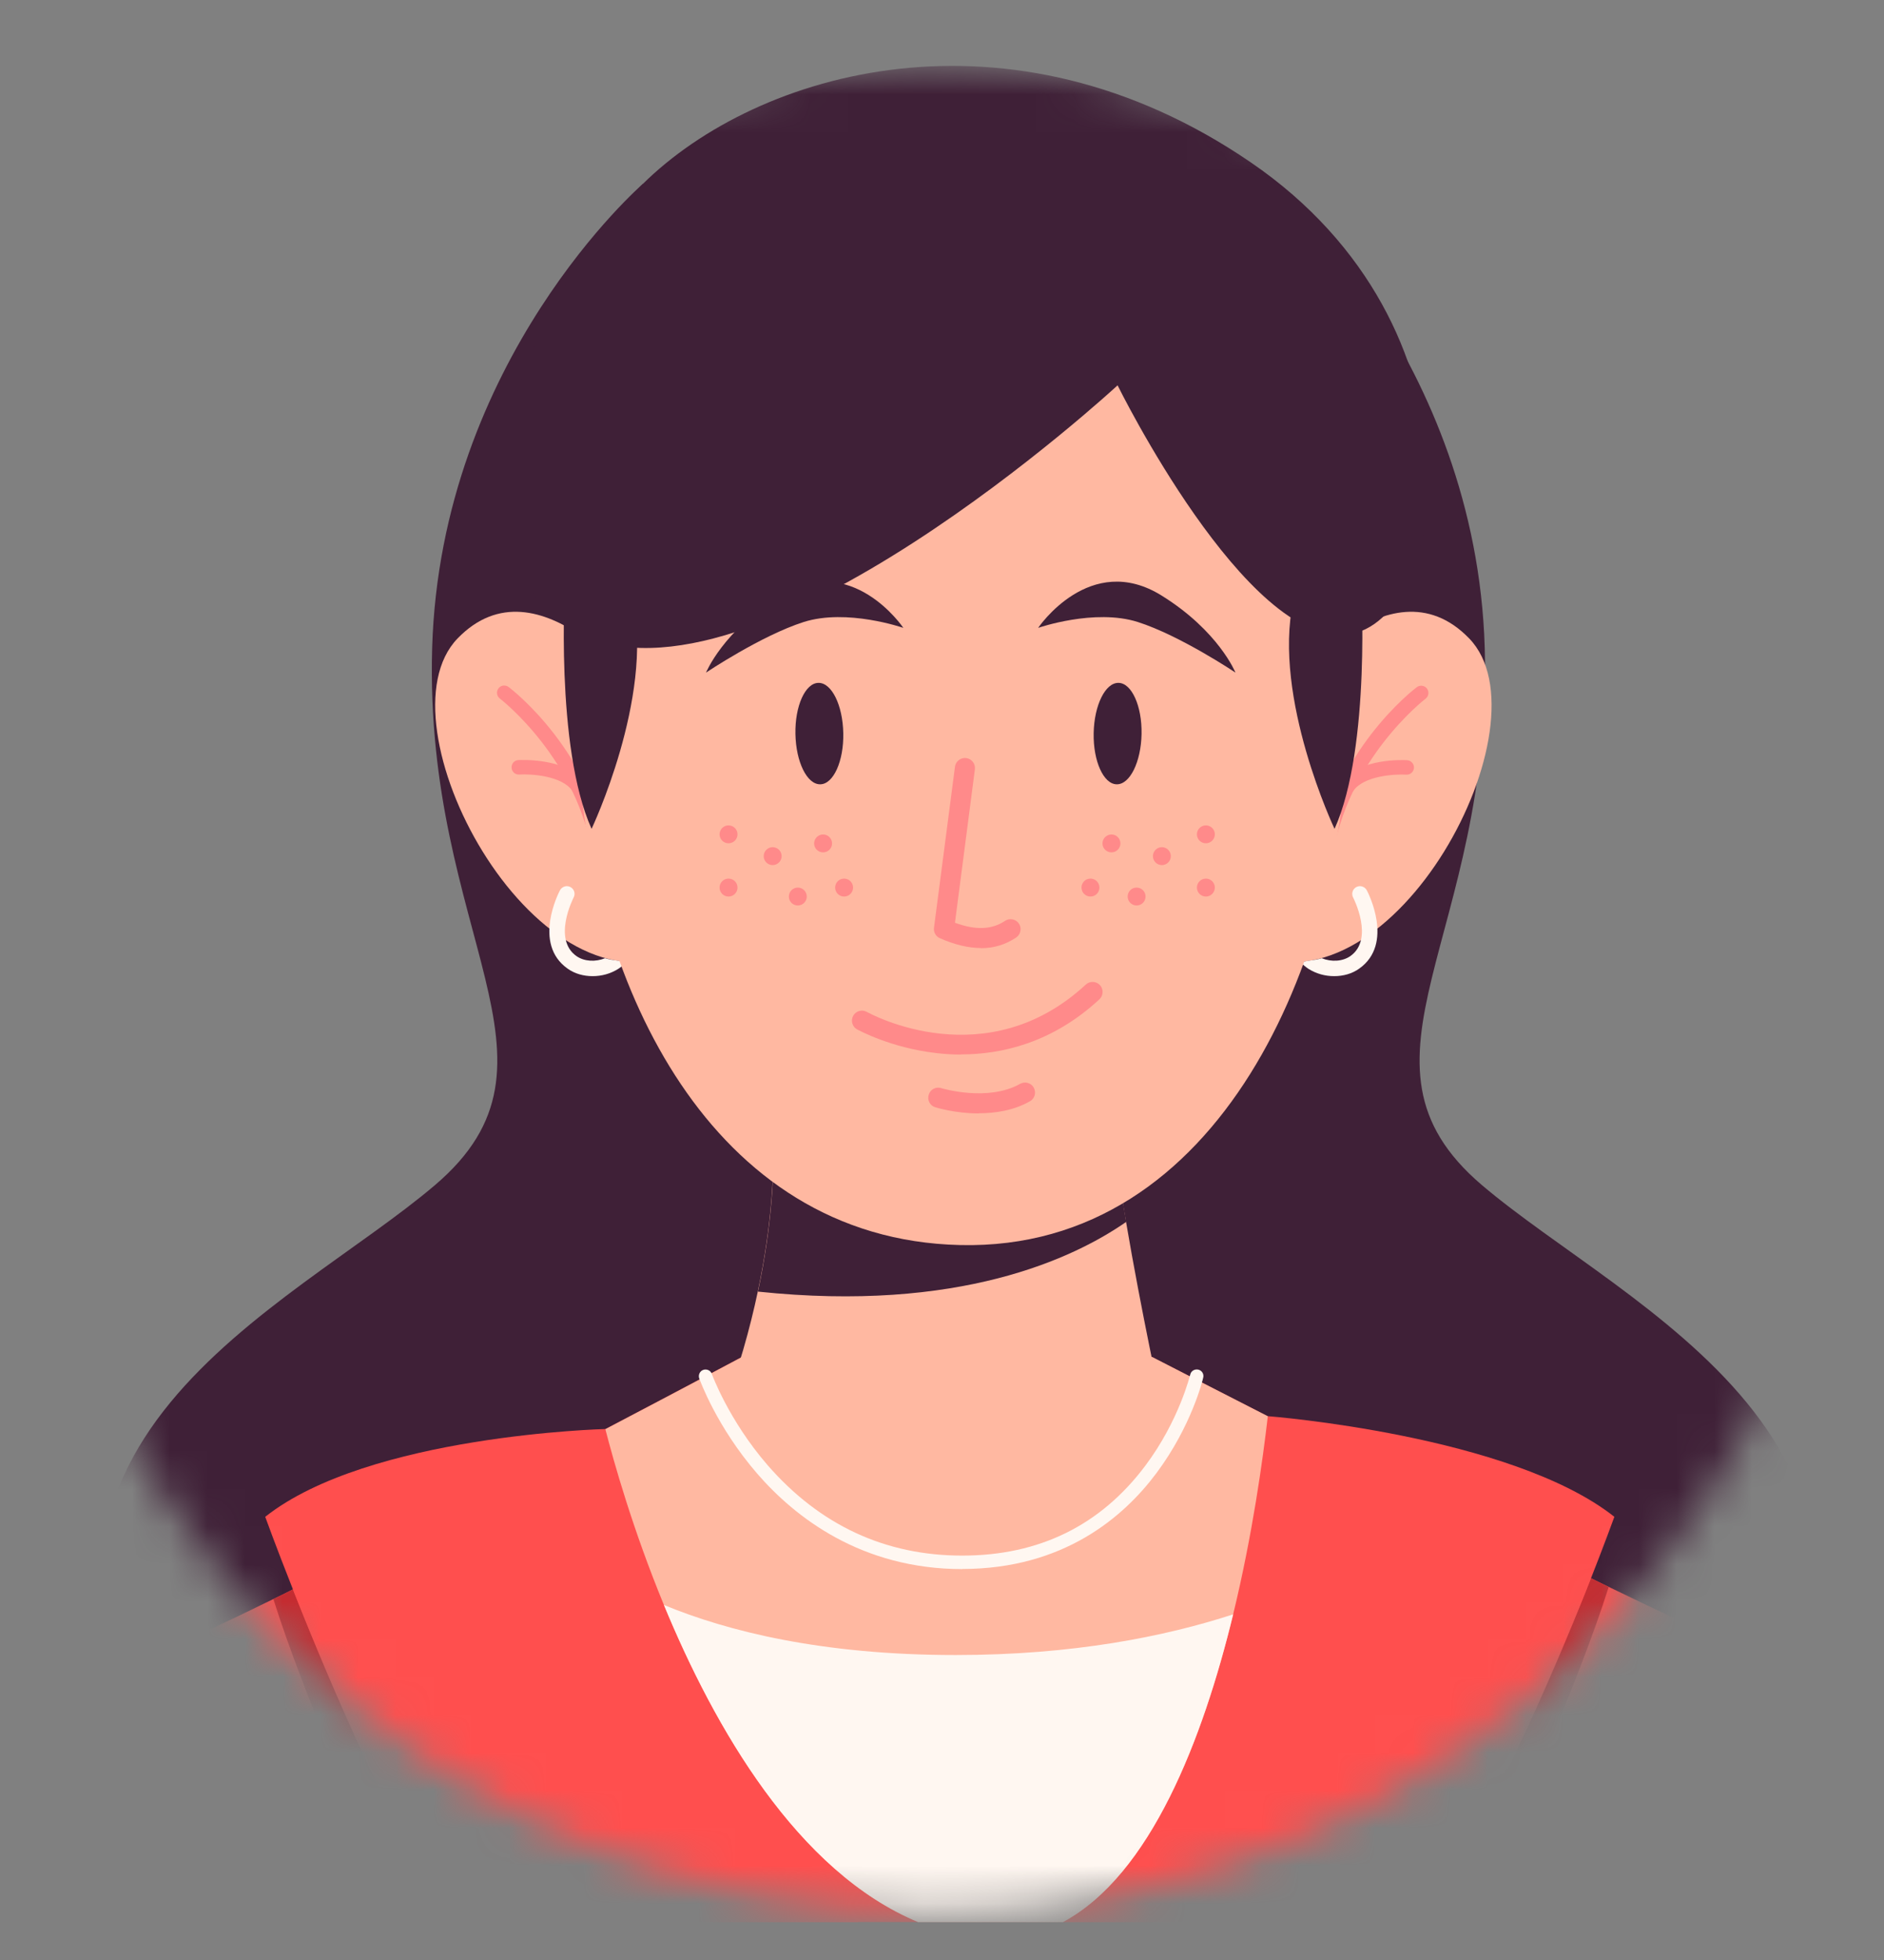 <svg width="50" height="52" viewBox="0 0 50 52" fill="none" xmlns="http://www.w3.org/2000/svg">
<rect x="0" y="0" width="50" height="52" fill="#808080" stroke="none"/>
<g clip-path="url(#clip0_237_8413)">
<mask id="mask0_237_8413" style="mask-type:alpha" maskUnits="userSpaceOnUse" x="0" y="1" width="50" height="50">
<circle cx="24.834" cy="26.247" r="24.5" fill="#D9D9D9"/>
</mask>
<g mask="url(#mask0_237_8413)">
<g clip-path="url(#clip1_237_8413)">
<path d="M17.056 4.884C17.056 4.884 11.693 9.531 11.469 17.194C11.249 24.854 15.412 28.148 11.547 31.439C7.681 34.733 -0.916 38.297 4.299 47.167H25.539V6.471L17.056 4.881V4.884Z" fill="#3F2037"/>
<path d="M33.817 4.884C33.817 4.884 39.18 9.531 39.404 17.194C39.624 24.854 35.46 28.148 39.326 31.439C43.191 34.729 51.788 38.297 46.574 47.167H25.334V6.471L33.817 4.881V4.884Z" fill="#3F2037"/>
<path d="M49.684 50.993H0.983C0.983 50.993 1.473 44.916 4.412 43.742C5.019 43.497 6.031 43.025 7.252 42.425C7.422 42.343 7.596 42.258 7.77 42.169C7.77 42.169 7.77 42.169 7.774 42.169C10.319 40.909 13.591 39.212 16.062 37.917C18.167 36.813 19.693 36 19.693 36L20.066 36.082C23.527 36.855 27.122 36.827 30.569 36C30.569 36 31.826 36.646 33.639 37.572C34.712 38.119 35.982 38.765 37.306 39.429C40.859 41.218 44.778 43.152 46.248 43.742C49.187 44.916 49.676 50.993 49.676 50.993H49.684Z" fill="#FF4F4E"/>
<path d="M12.037 50.993H10.738C9.73 48.775 8.047 44.948 7.255 42.425C7.426 42.343 7.6 42.258 7.774 42.169C8.359 43.663 10.273 48.395 12.037 50.993Z" fill="#C42C31"/>
<path d="M37.746 50.993H39.045C40.054 48.775 41.903 44.626 42.694 42.102C42.524 42.02 42.4 41.96 42.222 41.871C41.637 43.365 39.511 48.395 37.746 50.993Z" fill="#C42C31"/>
<path d="M22.778 50.993H12.14C10.351 48.328 8.689 44.462 7.774 42.166C7.312 41.001 7.039 40.242 7.039 40.242C9.783 38.069 16.062 37.913 16.062 37.913C18.298 40.909 21.18 47.277 22.774 50.99L22.778 50.993Z" fill="#FF4F4E"/>
<path d="M27.105 50.993H37.743C39.532 48.328 41.193 44.462 42.109 42.165C42.57 41.001 42.844 40.242 42.844 40.242C40.1 38.069 33.65 37.572 33.65 37.572C31.414 40.568 28.702 47.28 27.108 50.993H27.105Z" fill="#FF4F4E"/>
<path d="M33.647 37.572C33.515 38.719 33.242 40.71 32.727 42.829C31.925 46.127 30.541 49.744 28.209 50.993H24.368C21.159 49.662 18.966 45.836 17.62 42.581C16.79 40.568 16.286 38.772 16.066 37.917C18.171 36.813 19.697 36 19.697 36L20.07 36.082C23.53 36.855 27.126 36.827 30.573 36C30.573 36 31.829 36.646 33.643 37.572H33.647Z" fill="#FFB8A1"/>
<path d="M32.727 42.83C31.925 46.127 30.541 49.744 28.209 50.994H24.368C21.159 49.663 18.965 45.836 17.62 42.581C19.303 43.277 21.812 43.909 25.362 43.909C28.478 43.909 30.917 43.419 32.727 42.83Z" fill="#FFF7F1"/>
<path d="M30.825 37.239C30.825 37.239 29.87 40.242 25.483 40.242C20.364 40.242 19.157 37.512 19.157 37.512C19.601 36.333 19.906 35.24 20.112 34.264C20.492 32.475 20.545 31.073 20.52 30.21L29.511 29.855C29.593 30.619 29.731 31.513 29.884 32.415C30.292 34.811 30.821 37.239 30.821 37.239H30.825Z" fill="#FFB8A1"/>
<path d="M25.539 41.629C22.856 41.629 21.099 40.252 20.098 39.099C19.019 37.853 18.579 36.624 18.557 36.571C18.525 36.479 18.572 36.376 18.664 36.344C18.756 36.312 18.859 36.358 18.891 36.451C18.895 36.461 19.335 37.675 20.371 38.871C21.756 40.462 23.491 41.271 25.536 41.271C27.58 41.271 29.21 40.469 30.399 38.882C31.293 37.689 31.584 36.479 31.588 36.468C31.609 36.373 31.705 36.316 31.801 36.337C31.897 36.358 31.957 36.454 31.932 36.55C31.922 36.603 31.623 37.835 30.69 39.084C29.824 40.245 28.226 41.626 25.536 41.626L25.539 41.629Z" fill="#FFF7F1"/>
<path d="M29.888 32.418C28.493 33.387 25.447 34.828 20.116 34.267C20.495 32.478 20.549 31.076 20.524 30.214L29.515 29.859C29.596 30.622 29.735 31.517 29.888 32.418Z" fill="#3F2037"/>
<path d="M17.091 18.486C17.091 18.486 14.309 14.699 12.143 16.939C9.978 19.182 14.152 26.988 17.943 25.288L17.091 18.483V18.486Z" fill="#FFB8A1"/>
<path d="M15.934 22.962C15.838 22.962 15.757 22.891 15.742 22.796C15.377 20.165 13.286 18.547 13.265 18.532C13.18 18.469 13.165 18.348 13.229 18.263C13.293 18.177 13.414 18.163 13.499 18.227C13.591 18.295 15.739 19.956 16.126 22.742C16.14 22.849 16.066 22.945 15.963 22.959C15.952 22.959 15.945 22.959 15.934 22.959V22.962Z" fill="#FF8A8A"/>
<path d="M15.352 21.07C15.292 21.07 15.231 21.042 15.192 20.985C14.912 20.573 14.078 20.531 13.78 20.549C13.673 20.556 13.581 20.474 13.577 20.368C13.57 20.261 13.652 20.169 13.758 20.165C13.812 20.165 15.054 20.094 15.512 20.769C15.572 20.857 15.547 20.974 15.459 21.035C15.427 21.056 15.388 21.067 15.352 21.067V21.07Z" fill="#FF8A8A"/>
<path d="M16.222 25.462C16.169 25.454 16.115 25.437 16.058 25.422C15.803 25.525 15.508 25.511 15.299 25.366C14.656 24.915 15.217 23.825 15.224 23.811C15.278 23.712 15.239 23.587 15.139 23.534C15.04 23.481 14.915 23.52 14.862 23.619C14.83 23.676 14.127 25.039 15.065 25.699C15.253 25.834 15.487 25.898 15.728 25.898C15.97 25.898 16.201 25.834 16.406 25.706C16.488 25.653 16.559 25.593 16.623 25.525C16.488 25.504 16.36 25.483 16.225 25.462H16.222Z" fill="#FFF7F1"/>
<path d="M34.044 18.486C34.044 18.486 36.827 14.699 38.992 16.939C41.157 19.182 36.983 26.988 33.196 25.288L34.048 18.483L34.044 18.486Z" fill="#FFB8A1"/>
<path d="M35.166 22.963C35.166 22.963 35.148 22.963 35.137 22.963C35.031 22.948 34.96 22.853 34.974 22.746C35.361 19.96 37.508 18.299 37.601 18.231C37.686 18.167 37.807 18.185 37.87 18.267C37.934 18.352 37.917 18.472 37.835 18.536C37.814 18.55 35.719 20.173 35.357 22.799C35.343 22.895 35.262 22.966 35.166 22.966V22.963Z" fill="#FF8A8A"/>
<path d="M35.748 21.07C35.712 21.07 35.673 21.06 35.642 21.038C35.553 20.978 35.532 20.861 35.592 20.772C36.05 20.094 37.292 20.165 37.345 20.169C37.452 20.176 37.53 20.268 37.526 20.371C37.519 20.478 37.427 20.559 37.324 20.552C37.026 20.534 36.192 20.577 35.911 20.989C35.876 21.042 35.812 21.074 35.752 21.074L35.748 21.07Z" fill="#FF8A8A"/>
<path d="M34.914 25.462C34.967 25.454 35.02 25.437 35.077 25.422C35.333 25.525 35.627 25.511 35.837 25.366C36.479 24.915 35.918 23.825 35.911 23.811C35.858 23.712 35.897 23.587 35.996 23.534C36.096 23.481 36.22 23.52 36.273 23.619C36.305 23.676 37.008 25.039 36.071 25.699C35.883 25.834 35.649 25.898 35.407 25.898C35.166 25.898 34.935 25.834 34.729 25.706C34.648 25.653 34.577 25.593 34.513 25.525C34.648 25.504 34.775 25.483 34.91 25.462H34.914Z" fill="#FFF7F1"/>
<path d="M26.821 7.128C18.596 6.886 14.745 11.288 15.373 20.371C15.764 26.015 18.799 32.876 25.479 33.032C32.443 33.196 35.613 25.298 35.762 19.459C35.922 13.322 34.463 9.218 29.387 7.554C29.036 7.44 27.197 7.138 26.817 7.128H26.821Z" fill="#FFB8A1"/>
<path d="M19.573 22.135C19.573 22.267 19.466 22.373 19.335 22.373C19.203 22.373 19.097 22.267 19.097 22.135C19.097 22.004 19.203 21.898 19.335 21.898C19.466 21.898 19.573 22.004 19.573 22.135Z" fill="#FF8A8A"/>
<path d="M20.744 22.714C20.744 22.845 20.637 22.952 20.506 22.952C20.375 22.952 20.268 22.845 20.268 22.714C20.268 22.583 20.375 22.476 20.506 22.476C20.637 22.476 20.744 22.583 20.744 22.714Z" fill="#FF8A8A"/>
<path d="M19.573 23.548C19.573 23.679 19.466 23.786 19.335 23.786C19.203 23.786 19.097 23.679 19.097 23.548C19.097 23.416 19.203 23.31 19.335 23.31C19.466 23.31 19.573 23.416 19.573 23.548Z" fill="#FF8A8A"/>
<path d="M21.411 23.786C21.411 23.917 21.305 24.023 21.173 24.023C21.042 24.023 20.936 23.917 20.936 23.786C20.936 23.654 21.042 23.548 21.173 23.548C21.305 23.548 21.411 23.654 21.411 23.786Z" fill="#FF8A8A"/>
<path d="M22.64 23.548C22.64 23.679 22.533 23.786 22.402 23.786C22.27 23.786 22.164 23.679 22.164 23.548C22.164 23.416 22.27 23.31 22.402 23.31C22.533 23.31 22.64 23.416 22.64 23.548Z" fill="#FF8A8A"/>
<path d="M22.082 22.377C22.082 22.508 21.976 22.614 21.844 22.614C21.713 22.614 21.606 22.508 21.606 22.377C21.606 22.245 21.713 22.139 21.844 22.139C21.976 22.139 22.082 22.245 22.082 22.377Z" fill="#FF8A8A"/>
<path d="M31.765 22.135C31.765 22.267 31.872 22.373 32.003 22.373C32.134 22.373 32.241 22.267 32.241 22.135C32.241 22.004 32.134 21.898 32.003 21.898C31.872 21.898 31.765 22.004 31.765 22.135Z" fill="#FF8A8A"/>
<path d="M30.598 22.714C30.598 22.845 30.704 22.952 30.835 22.952C30.967 22.952 31.073 22.845 31.073 22.714C31.073 22.583 30.967 22.476 30.835 22.476C30.704 22.476 30.598 22.583 30.598 22.714Z" fill="#FF8A8A"/>
<path d="M31.765 23.548C31.765 23.679 31.872 23.786 32.003 23.786C32.134 23.786 32.241 23.679 32.241 23.548C32.241 23.416 32.134 23.31 32.003 23.31C31.872 23.31 31.765 23.416 31.765 23.548Z" fill="#FF8A8A"/>
<path d="M29.927 23.786C29.927 23.917 30.033 24.023 30.165 24.023C30.296 24.023 30.402 23.917 30.402 23.786C30.402 23.654 30.296 23.548 30.165 23.548C30.033 23.548 29.927 23.654 29.927 23.786Z" fill="#FF8A8A"/>
<path d="M28.702 23.548C28.702 23.679 28.808 23.786 28.94 23.786C29.071 23.786 29.178 23.679 29.178 23.548C29.178 23.416 29.071 23.31 28.94 23.31C28.808 23.31 28.702 23.416 28.702 23.548Z" fill="#FF8A8A"/>
<path d="M29.259 22.377C29.259 22.508 29.366 22.614 29.497 22.614C29.628 22.614 29.735 22.508 29.735 22.377C29.735 22.245 29.628 22.139 29.497 22.139C29.366 22.139 29.259 22.245 29.259 22.377Z" fill="#FF8A8A"/>
<path d="M15.7 21.99C15.7 21.99 17.347 18.515 16.797 15.956L14.997 15.43C14.997 15.43 14.724 19.825 15.7 21.99Z" fill="#3F2037"/>
<path d="M35.418 21.99C35.418 21.99 33.771 18.515 34.321 15.956L36.121 15.43C36.121 15.43 36.394 19.825 35.418 21.99Z" fill="#3F2037"/>
<path d="M17.056 4.884C15.061 6.854 13.506 10.081 13.403 12.051C13.297 14.046 13.808 16.03 15.306 16.79C19.984 19.168 29.66 10.223 29.66 10.223C29.66 10.223 33.075 17.162 35.762 16.836C38.453 16.509 39.596 8.682 33.192 4.306C26.799 -0.064 20.112 1.867 17.056 4.884Z" fill="#3F2037"/>
<path d="M18.738 17.844C18.738 17.844 19.182 16.743 20.694 15.803C22.6 14.614 23.974 16.658 23.974 16.658C23.974 16.658 22.48 16.137 21.33 16.502C20.204 16.861 18.738 17.844 18.738 17.844Z" fill="#3F2037"/>
<path d="M32.788 17.844C32.788 17.844 32.344 16.743 30.832 15.803C28.926 14.614 27.552 16.658 27.552 16.658C27.552 16.658 29.046 16.137 30.196 16.502C31.322 16.861 32.788 17.844 32.788 17.844Z" fill="#3F2037"/>
<path d="M26.036 25.152C25.706 25.152 25.344 25.067 24.947 24.893C24.837 24.847 24.773 24.733 24.787 24.616L25.344 20.343C25.362 20.197 25.497 20.094 25.642 20.112C25.788 20.13 25.891 20.265 25.873 20.41L25.344 24.481C25.894 24.684 26.32 24.666 26.672 24.432C26.792 24.35 26.959 24.382 27.041 24.503C27.122 24.623 27.09 24.79 26.97 24.872C26.689 25.06 26.381 25.156 26.036 25.156V25.152Z" fill="#FF8A8A"/>
<path d="M25.508 27.978C25.273 27.978 25.053 27.964 24.851 27.939C23.633 27.8 22.785 27.328 22.746 27.311C22.618 27.24 22.572 27.076 22.643 26.949C22.714 26.821 22.877 26.775 23.005 26.846C23.133 26.917 26.178 28.56 28.816 26.122C28.922 26.022 29.093 26.029 29.192 26.136C29.291 26.242 29.284 26.413 29.178 26.512C27.925 27.673 26.576 27.974 25.508 27.974V27.978Z" fill="#FF8A8A"/>
<path d="M25.972 29.54C25.355 29.54 24.858 29.387 24.822 29.377C24.68 29.334 24.602 29.185 24.648 29.043C24.691 28.901 24.84 28.823 24.982 28.869C25 28.876 26.217 29.238 27.073 28.755C27.201 28.684 27.364 28.727 27.435 28.855C27.506 28.983 27.463 29.146 27.335 29.217C26.899 29.465 26.405 29.536 25.976 29.536L25.972 29.54Z" fill="#FF8A8A"/>
<path d="M22.38 19.452C22.395 20.194 22.118 20.804 21.77 20.808C21.418 20.815 21.124 20.215 21.11 19.473C21.095 18.731 21.372 18.121 21.72 18.117C22.072 18.11 22.366 18.71 22.38 19.452Z" fill="#3F2037"/>
<path d="M29.025 19.452C29.011 20.194 29.288 20.804 29.636 20.808C29.987 20.815 30.282 20.215 30.296 19.473C30.31 18.731 30.033 18.121 29.685 18.117C29.334 18.11 29.039 18.71 29.025 19.452Z" fill="#3F2037"/>
</g>
</g>
</g>
<defs>
<clipPath id="clip0_237_8413">
<rect width="49" height="51.49" fill="white" transform="translate(0.333 0.501)"/>
</clipPath>
<clipPath id="clip1_237_8413">
<rect width="48.7" height="49.247" fill="white" transform="translate(0.983 1.747)"/>
</clipPath>
</defs>
</svg>
